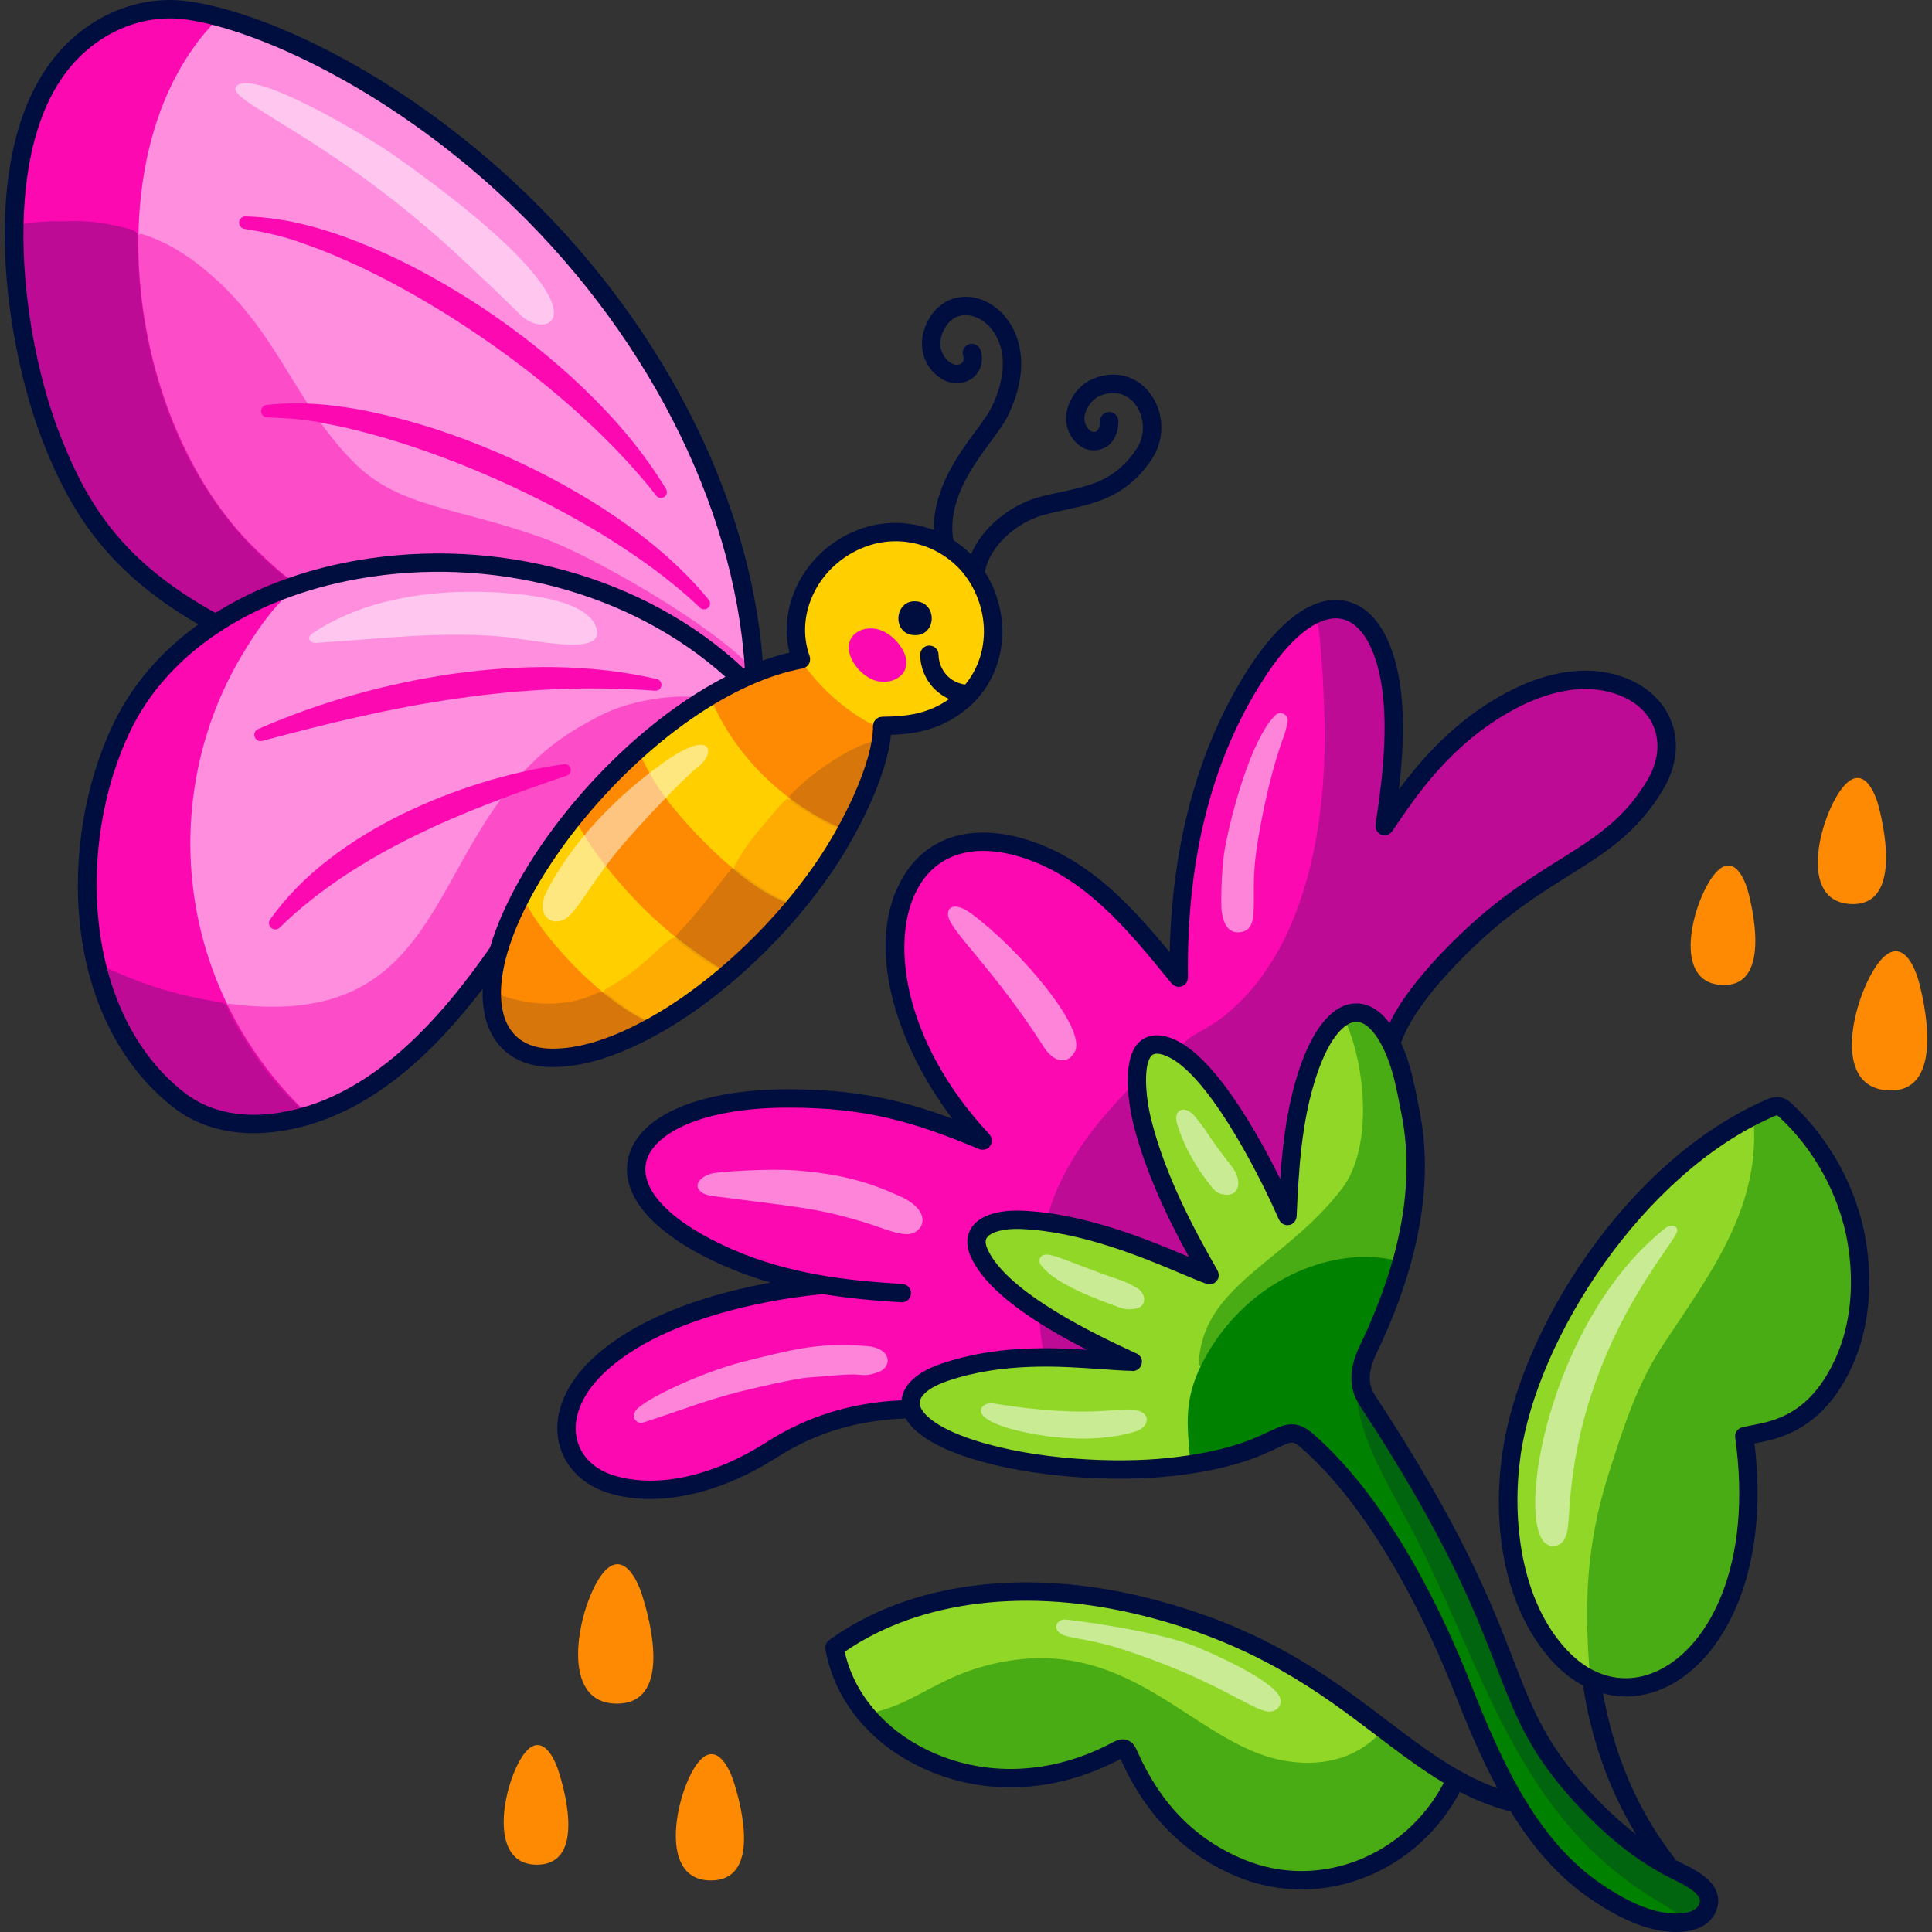 <svg viewBox="0 0 1024 1024" height="1024" width="1024" version="1.1" fill="none" xmlns:xlink="http://www.w3.org/1999/xlink" xmlns="http://www.w3.org/2000/svg"><rect x="0" y="0" width="1024" height="1024" fill="#333333" stroke="none"/><defs><clipPath id="master_svg0_30_77"><rect rx="0" height="1024" width="1024" y="0" x="0"></rect></clipPath></defs><g clip-path="url(#master_svg0_30_77)"><g><g><path style="mix-blend-mode:passthrough" fill-opacity="1" fill="#FC09B2" d="M514.746,600.976C525.198,605.138,494.316,583.634,479.356,534.352C472.884,513.034,470.924,486.114,481.956,467.734C506.49,426.858,573.056,445.858,617.364,507.352C623.222,515.482,622.338,515.59,624.278,516.326C621.318,400.648,689.774,290.66,725.278,330.876C735.286,342.212,739.086,366.17,739.252,381.71C739.656,419.732,733.898,432.246,734.748,435.948C737.558,434.428,748.684,410.068,777.96,386.35C861.012,319.064,933.116,394.48,838.492,454.216C823.496,463.682,803.822,474.242,779.442,497.264C730.024,543.932,742.85,559.486,733.246,546.638C716.312,523.984,700.942,544.88,692.346,571.868C682.868,601.62,683.274,634.416,683.256,634.64C683.092,636.58,682.77,641.434,681.658,641.344C680.142,641.222,679.2,636.442,678.696,635.314C655.4,583.222,619.462,541.454,606.802,556.882C599.948,565.236,603.454,585.036,606.036,595.574C617.934,644.11,642.608,670.826,638.926,674.068C635.384,677.19,616.37,660.8,567.524,650C497.264,634.466,499.224,673.058,591.288,717.682C592.722,718.376,595.444,718.542,594.624,720.902C593.504,724.124,540.462,711.844,499.642,727.868C491.624,731.016,483.784,735.812,482.534,744.322C482.194,746.628,481.752,746.882,479.476,747.216C478.776,747.318,478.034,747.512,477.366,747.384C470.54,746.072,464.08,748.688,457.448,749.338C452.752,749.798,448.076,751.176,443.568,752.674C403.636,765.93,405.72,776.76,369.974,786.174C361.458,788.416,362.102,787.504,354.364,789.06C353.328,789.268,352.288,789.724,351.262,789.69C341.758,789.378,332.166,789.99,322.958,786.67C295.992,776.948,294.376,750.818,309.112,732.092C331.264,703.94,381.058,687.724,414.068,684.942C418.098,684.602,421.982,683.17,426.092,683.088C429.618,683.018,433.118,682.304,436.672,682.976C437.846,683.198,440.244,682.852,441.418,682.648C437.996,681.206,384.086,674.512,352.246,646.556C347.172,642.1,342.486,637.186,339.9,630.828C328.614,603.078,356.374,590.418,385.916,584.792C419.472,578.406,467.64,582.218,514.746,600.976Z"></path></g><g><path style="mix-blend-mode:passthrough" fill-opacity="1" fill="#91D728" d="M934.789,759.182C932.354,759.55,929.958,760.178,927.545,760.7C925.749,761.088,925.241,761.67,925.327,763.682C925.675,771.79,931.551,802.592,919.847,839.242C909.743,870.884,887.195,898.392,854.565,893.986C810.967,888.1,768.185,798.754,831.165,689.322C854.961,647.976,892.297,607.188,937.359,587.408C940.659,585.96,942.797,584.718,945.617,587.364C948.323,589.906,951.281,592.2,953.818,594.896C1007.31,651.77,990.263,750.774,934.789,759.182ZM601.547,937.936C594.216,923.69,598.337,925.356,587.915,930.108C521.82,960.238,455.71,930.796,442.574,876.39C442.232,874.978,442.496,873.99,443.674,873.19C509.452,828.486,598.183,838.894,669.331,874.54C719.121,899.484,738.703,924.244,767.487,940.222C772.209,942.844,772.294,943.402,769.855,948.074C735.675,1013.586,641.273,1015.13,601.547,937.936ZM749.349,605.342C750.552,620.012,752.151,628.726,746.519,654.316C743.403,668.476,743.137,668.916,738.717,668.27C731.195,667.17,728.351,666.442,726.145,666.45C710.285,666.508,695.275,669.908,681.439,677.878C646.315,698.11,624.141,732.352,631.201,771.942C631.875,775.728,631.709,776.286,627.837,776.7C537.678,786.368,464.672,758.32,485.832,735.688C496.088,724.718,523.716,722.02,526.71,721.392C531.25,720.438,535.806,719.598,540.352,719.708C555.235,720.074,559.456,717.74,596.888,721.97C597.136,721.998,597.419,721.714,597.685,721.574C597.068,720.89,520.276,686.68,517.808,659.99C517.29,654.384,519.676,650.31,525.048,648.566C545.623,641.886,580.823,652.146,599.646,658.588C657.305,678.328,642.792,690.026,618.114,632.716C594.232,577.25,597.206,535.224,629.168,560.48C660.284,585.064,681.368,641.676,682.11,641.364C683.128,640.936,682.594,639.976,682.602,639.24C683.716,526.226,739.478,494.168,749.349,605.342Z"></path></g><g style="opacity:0.5;"><g><path style="mix-blend-mode:passthrough" fill-opacity="1" fill="#018100" d="M852.898,780.202C860.806,755.656,867.514,733.858,881.856,712.184C906.102,675.54,932.242,641.414,929.574,595.432C929.344,591.462,928.63,590.716,937.434,587.382C942.812,585.346,942.06,584.232,947.69,589.134C1002.08,636.484,998.208,739.624,939.94,758.13C924.74,762.958,924.494,756.916,925.896,769.52C930.108,807.382,922.224,856.876,895.332,880.736C877.28,896.752,843.496,897.166,842.642,887.078C839.629,851.508,840.464,818.792,852.898,780.202ZM598.686,931.988C593.516,920.518,597.578,930.612,562.199,939.018C520.516,948.922,480.222,934.544,460.79,911.076C459.726,909.792,460.014,908.776,461.566,908.278C464.424,907.36,467.304,906.514,470.164,905.606C484.69,900.996,498.672,889.888,518.506,883.98C597.267,860.524,631.087,924.842,681.183,933.296C698.837,936.274,716.509,933.022,729.537,920.492C733.881,916.314,733.393,916.21,738.497,920.164C772.193,946.264,774.231,939.812,769.745,948.308C733.607,1016.73,635.461,1013.566,598.686,931.988ZM750.376,618.156C751.056,630.44,749.13,642.462,746.504,654.4C741.488,677.206,743.576,665.02,721.84,666.628C706.892,667.734,695.616,669.328,679.146,679.282C666.304,687.042,665.902,687.01,656.634,696.674C642.561,711.35,639.673,720.328,637.155,723.63C636.66,724.28,635.337,723.98,635.385,722.802C637.043,681.262,681.045,669.428,711.211,630.062C726.941,609.534,724.261,569.27,714.567,544.78C712.513,539.59,711.621,537.484,717.147,536.672C730.525,534.708,738.923,553.448,742.851,566.338C748.043,583.384,749.243,597.694,750.376,618.156Z"></path></g></g><g><path style="mix-blend-mode:passthrough" fill-opacity="1" fill="#018100" d="M641.852,714.292C665.91,675.868,707.89,661.342,737.652,667.592C742.526,668.614,742.928,669.128,741.41,673.92C728.294,715.356,722.942,716.242,721.828,728.202C720.632,741.038,726.114,740.828,751.046,783.736C770.264,816.812,787.93,852.75,800.558,888.692C812.974,924.032,836.382,954.172,866.43,977.296C881.688,989.038,896.448,995.43,902.278,1000.87C910.436,1008.484,907.268,1022.774,879.42,1017.484C848.816,1011.668,824.564,988.246,807.52,961.884C790.528,935.602,784.016,917.742,775.856,897.2C756.718,849.02,730.812,798.714,692.436,763.864C688.036,759.868,682.914,759.2,677.706,761.988C662.014,770.386,644.59,773.61,633.904,775.836C631.862,776.262,630.766,773.28,630.586,771.2C628.958,752.314,627.156,737.76,641.852,714.292Z"></path></g><g style="opacity:0.25;"><path style="mix-blend-mode:passthrough" fill-opacity="1" fill="#000E3F" d="M720.826,732.738C721.108,732.762,721.782,733.49,721.848,733.838C723.732,743.71,731.742,752.73,736.806,761.222C761.112,801.972,783.974,842.53,800.08,887.34C824.804,957.726,880.772,986.038,886.92,991.758C888.69,993.404,890.318,993.548,900.594,999.86C906.712,1003.618,908.502,1013.65,900.88,1017.152C895.12,1019.798,886.018,1011.888,881.302,1009.18C802.45,963.92,786.448,882.204,746.538,807.392C732.674,781.404,725.59,769.492,720.774,750.51C720.012,747.494,717.928,732.496,720.826,732.738Z"></path></g><g style="opacity:0.25;"><g><path style="mix-blend-mode:passthrough" fill-opacity="1" fill="#000E3F" d="M697.854,327.972C696.958,324.726,699.622,323.816,702.842,323.424C711.87,322.322,717.276,321.844,725.2,330.768C731.868,338.278,734.886,349.602,736.808,359.46C744.024,396.488,733.604,435.074,734.688,435.8C736.572,437.062,744.128,415.95,772.574,390.896C846.158,326.08,909.888,375.322,872.508,423.884C846.77,457.322,822.022,457.096,779.566,497.142C733.382,540.706,741.14,558.612,734.236,548.114C727.592,538.012,719.146,532.988,709.864,540.606C694.998,552.808,687.696,585.398,685.348,604.852C681.87,633.666,684.482,641.684,681.276,642.08C680.496,642.176,679.836,637.556,679.512,636.906C674.874,627.652,657.664,587.532,632.106,563.936C618.424,551.306,633.528,550.072,646.748,540.088C691.806,506.058,702.876,438.296,702.102,385.036C701.944,374.076,700.524,337.632,697.854,327.972ZM601.542,574.686C601.818,574.864,602.244,574.986,602.356,575.242C603.42,577.712,604.72,614.78,637.258,668.296C639.176,671.45,640.13,672.896,639.066,673.968C637.92,675.122,636.572,674.46,633.71,673.104C605.648,659.808,579.53,651.894,558.952,648.312C557.546,648.068,554.28,648.268,555.054,645.394C562.63,617.274,581.12,594.776,599.766,575.696C600.264,575.188,600.764,574.706,601.542,574.686ZM550.854,698.356C550.552,691.792,554.746,700.06,591.306,717.694C592.732,718.382,595.462,718.54,594.61,720.92C593.966,722.714,591.808,721.544,590.294,721.402C551.942,717.86,554.814,721.65,553.372,716.712C551.75,711.162,551.016,701.878,550.854,698.356Z"></path></g></g><g style="opacity:0.5;"><g><path style="mix-blend-mode:passthrough" fill-opacity="1" fill="#FFFFFF" d="M882.758,650.894C885.824,648.48,889.536,649.704,888.902,652.632C887.318,659.95,838.026,712.118,831.992,797.212C830.944,811.992,830.838,812.088,829.318,815.446C827.11,820.332,820.328,820.97,817.33,815.986C804.586,794.8,825.142,696.238,882.758,650.894ZM421.728,620.34C446.79,622.284,461.43,626.908,477.432,634.238C495.536,642.532,489.142,654.892,479.712,654.11C471.34,653.416,466.206,649.456,444.09,643.924C427.912,639.878,413.352,638.566,378.662,634.032C375.09,633.566,372.392,632.96,370.552,630.674C367.762,627.21,372.4,623.26,376.978,622.056C381.608,620.838,408.422,619.308,421.728,620.34ZM459.114,713.424C472.642,714.372,473.164,724.412,465.626,727.232C462.582,728.37,459.43,729.094,456.278,728.712C449.95,727.946,438.01,729.468,428.754,730.078C421.554,730.554,399.472,735.79,392.464,737.53C374.302,742.04,359.566,748.008,340.984,753.946C339.234,754.506,337.848,753.92,336.726,752.62C335.498,751.196,335.882,749.662,336.592,748.15C338.978,743.058,370.34,727.596,394.898,721.498C423.322,714.442,434.428,711.7,459.114,713.424ZM649.406,448.714C652.784,430.852,662.968,392.366,675.65,379.376C677.262,377.722,678.866,377.536,680.45,378.404C682.114,379.316,682.842,380.688,682.394,382.87C681.86,385.462,681.286,388.084,680.356,390.552C672.152,412.304,666.304,444.946,665.19,456.62C663.058,478.956,667.978,493.026,657.016,494.106C650.57,494.74,648.316,488.914,647.418,482.498C647.298,481.622,646.852,462.224,649.406,448.714ZM633.396,872.578C643.83,876.8,671.648,889.322,677.576,898.18C680.994,903.286,676.536,907.904,671.84,907.136C661.788,905.494,643.732,889.962,594.392,873.998C578.21,868.762,567.41,868.522,563.004,866.314C557.614,863.614,559.772,858.862,563.94,858.376C565.696,858.174,612.72,864.214,633.396,872.578ZM569.554,557.644C565.214,564.99,558.014,562.354,553.336,555.058C526.482,513.16,504.038,493.914,502.542,485.496C501.742,480.99,505.724,477.514,515.034,484.402C539.888,502.786,576.732,545.494,569.554,557.644ZM548.162,760.114C509.202,752.99,519.648,742.722,526.452,743.828C583.746,753.144,595.402,743.93,604.866,748.326C609.41,750.436,608.972,756.5,601.602,758.776C585,763.902,564.342,763.072,548.162,760.114ZM593.286,692.948C581.65,688.754,560.354,681.018,552.476,671.45C551.362,670.098,550.166,668.61,551.284,666.692C554.27,661.57,563.992,668.498,594.818,678.824C597.302,679.656,599.59,681.076,601.948,682.268C607.542,685.096,608.464,692.554,601.624,693.668C598.146,694.236,596.13,693.974,593.286,692.948ZM647.468,632.886C645.556,632.41,643.954,631.248,642.682,629.694C634.414,619.608,627.926,608.536,624.008,596.036C621.434,587.826,628.08,585.322,633.368,591.766C641.316,601.45,639.222,600.808,652.826,618.272C659.038,626.246,656.84,635.222,647.468,632.886Z"></path></g></g><g><path style="mix-blend-mode:passthrough" fill-opacity="1" fill="#000E3F" d="M988.858,657.066C984.224,629.872,969.854,603.5,949.438,584.708C944.466,580.134,939.862,581.232,936.01,582.91C861.556,615.348,805.508,705.352,796.284,770.14C789.864,815.202,800.218,856.96,823.984,881.848C828.626,886.708,833.704,890.508,839.03,893.344C843.376,922.114,853.008,948.978,867.182,972.318C857.366,964.75,847.818,955.618,838.06,944.436C818.424,921.926,811.562,904.196,802.074,879.656C790.674,850.19,775.058,809.828,728.868,739.7C724.896,733.674,725.112,726.574,729.542,717.354C752.29,670.07,759.978,626.8,752.394,588.742L751.55,584.454C749.942,576.166,748.278,567.602,745.26,559.324C744.45,557.106,743.55,554.921,742.562,552.776C747.184,539.348,760.254,521.986,780.624,502.36C799.656,484.016,816.576,473.434,831.5,464.096C850.846,451.994,867.552,441.546,881.17,419.022C888.944,406.164,890.362,392.554,885.16,380.71C879.83,368.558,867.846,359.782,852.29,356.63C835.852,353.306,816.956,357.088,797.592,367.56C771.17,381.85,753.244,402.474,741.448,418.47C743.434,401.622,744.85,380.264,741.89,361.702C737.97,337.098,727.874,321.786,713.466,318.578C698.102,315.158,680.596,326.482,664.306,350.5C636.428,391.604,621.22,444.684,619.966,504.67C598.958,479.26,576.314,454.658,543.198,444.746C515.282,436.394,491.968,443.328,479.274,463.798C457.182,499.438,474.788,553.436,504.734,592.92C477.48,582.784,452.906,577.34,418.256,577.34C417.764,577.34,417.266,577.34,416.77,577.344C369.656,577.55,337.504,591.74,332.856,614.368C328.728,634.466,347.546,655.188,384.48,671.222C392.294,674.6,400.318,677.469,408.502,679.812C381.734,684.624,341.452,695.418,315.296,718.904C299.836,732.786,292.862,749.404,296.16,764.488C298.902,777.022,308.664,787.02,322.268,791.248C329.276,793.422,336.802,794.494,344.68,794.49C365.634,794.49,389.066,786.92,411.764,772.454C432.19,759.432,454.576,752.706,480.038,751.816C484.694,759.884,496.254,767.12,513.732,772.71C547.644,783.544,591.464,785.43,619.872,782.464C652.434,779.078,667.708,771.86,676.836,767.548C684.804,763.788,685.284,763.544,689.668,767.37C731.146,803.516,759.92,869.208,770.37,895.774C777.304,913.408,784.726,931.21,793.656,947.81C772.6,940.226,755.29,927.162,735.75,912.32C705.038,888.992,670.226,862.552,608.522,847.008C543.378,830.6,481.846,838.692,439.622,869.184L439.592,869.204C439.53,869.248,439.462,869.288,439.4,869.332C439.2,869.476,439.09,869.686,438.918,869.854C438.662,870.106,438.394,870.336,438.198,870.636C438.026,870.902,437.94,871.192,437.822,871.482C437.704,871.772,437.564,872.044,437.502,872.356C437.434,872.706,437.468,873.058,437.478,873.414C437.484,873.654,437.418,873.882,437.462,874.124C437.476,874.202,437.496,874.278,437.51,874.354L437.516,874.384C442.284,900.682,460.354,923.224,487.152,936.262C520.13,952.302,559.044,950.862,593.924,932.288L593.936,932.28C607.342,962.474,628.332,983.54,656.324,994.902C666.978,999.232,678.371,1001.456,689.872,1001.452C723.8,1001.452,756.598,982.182,773.75,949.754C782.34,954.236,791.406,957.74,800.778,960.2C812.08,978.57,825.762,994.852,843.524,1006.826C850.878,1011.784,862.118,1018.766,874.768,1022.142C879,1023.274,883.738,1023.996,888.352,1023.996C896.924,1023.996,905.084,1021.498,908.844,1014.446C910.794,1010.792,911.214,1006.97,910.058,1003.4C907.46,995.38,897.854,990.682,890.842,987.248C889.843,986.766,888.851,986.269,887.866,985.758C887.696,985.296,887.52,984.834,887.202,984.424C868.27,960.112,855.424,930.188,849.624,897.536C853.584,898.594,857.618,899.192,861.69,899.192C868.94,899.192,876.286,897.498,883.418,894.046C912.894,879.78,938.314,834.498,929.918,765.062L930.956,764.86C942.546,762.638,966.666,758.008,982.126,723.11C990.51,704.214,992.896,680.756,988.858,657.066ZM659.99,985.878C634.046,975.35,615.348,956.518,602.828,928.3C601.95,926.334,600.632,923.354,597.464,922.264C594.572,921.254,591.736,922.416,589.354,923.692C557.258,940.778,521.562,942.17,491.416,927.504C468.428,916.322,452.668,897.476,447.702,875.48C487.53,848.038,545.02,841.062,606.146,856.448C665.924,871.506,699.89,897.31,729.86,920.072C741.996,929.29,753.298,937.852,765.222,944.974C744.762,983.882,699.408,1001.868,659.99,985.878ZM406.526,764.238C377.724,782.604,348.072,789.066,325.158,781.942C314.79,778.726,307.688,771.6,305.678,762.406C303.15,750.842,309.028,737.624,321.808,726.148C359.052,692.7,430.364,686.386,436.254,685.918C450.362,688.22,464.27,689.442,477.73,690.244C477.83,690.252,477.924,690.252,478.024,690.252C480.647,690.239,482.787,688.149,482.864,685.527C482.941,682.905,480.927,680.694,478.31,680.526C449.448,678.804,418.576,675.404,388.364,662.29C356.51,648.46,339.326,631.28,342.4,616.326C345.356,601.92,369.516,587.29,416.816,587.08L418.312,587.08C458.904,587.08,484.184,594.506,518.95,609.03L518.974,609.04L518.992,609.046C519.85,609.41,520.734,609.422,521.592,609.288C521.954,609.234,522.318,609.21,522.662,609.074C522.948,608.96,523.18,608.752,523.442,608.584C523.692,608.424,523.968,608.324,524.192,608.112C524.206,608.098,524.21,608.08,524.224,608.068C524.44,607.86,524.576,607.576,524.752,607.328C524.954,607.044,525.198,606.784,525.332,606.472C525.338,606.456,525.352,606.448,525.358,606.432C525.438,606.242,525.42,606.046,525.474,605.854C525.588,605.446,525.714,605.044,525.72,604.624C525.724,604.326,525.632,604.048,525.582,603.758C525.528,603.43,525.512,603.104,525.39,602.792C525.252,602.436,525.01,602.138,524.792,601.822C524.658,601.63,524.592,601.408,524.428,601.232C477.992,551.58,470.776,496.008,487.56,468.932C497.906,452.244,516.672,446.97,540.412,454.078C574.454,464.268,597.402,492.378,619.588,519.562L621.006,521.296C621.064,521.366,621.146,521.394,621.206,521.46C621.434,521.71,621.704,521.896,621.98,522.094C622.224,522.27,622.45,522.46,622.718,522.586C622.978,522.71,623.26,522.76,623.544,522.836C623.878,522.924,624.198,523.02,624.542,523.036C624.624,523.04,624.694,523.084,624.776,523.084L624.846,523.084C625.06,523.082,625.24,522.982,625.446,522.954C625.78,522.908,626.1,522.86,626.422,522.744C626.748,522.626,627.03,522.454,627.32,522.27C627.496,522.16,627.696,522.12,627.86,521.986C627.934,521.926,627.964,521.838,628.032,521.776C628.284,521.546,628.472,521.276,628.67,520.998C628.846,520.752,629.032,520.522,629.156,520.254C629.28,519.988,629.334,519.704,629.408,519.414C629.494,519.08,629.58,518.758,629.596,518.414C629.6,518.32,629.648,518.242,629.646,518.146C628.746,453.67,643.122,399.106,672.372,355.968C686.064,335.788,700.274,325.632,711.36,328.088C721.454,330.332,729.08,343.146,732.284,363.236C736.4,389.098,731.42,421.552,729.028,437.146C728.99,437.388,729.062,437.61,729.06,437.848C729.058,438.21,729.032,438.564,729.11,438.916C729.178,439.224,729.324,439.492,729.448,439.778C729.57,440.066,729.666,440.358,729.844,440.62C730.044,440.912,730.316,441.134,730.576,441.378C730.752,441.544,730.868,441.752,731.074,441.894C731.11,441.918,731.152,441.92,731.188,441.944C731.452,442.116,731.766,442.2,732.064,442.32C732.374,442.444,732.668,442.602,732.99,442.66C733.03,442.668,733.06,442.694,733.1,442.7C733.348,442.738,733.572,442.666,733.814,442.668C734.17,442.67,734.518,442.696,734.864,442.622C735.22,442.546,735.528,442.384,735.85,442.234C736.09,442.124,736.336,442.048,736.558,441.9C736.892,441.674,737.152,441.37,737.422,441.066C737.556,440.916,737.732,440.824,737.848,440.654L740.33,437.022C751.358,420.806,769.82,393.664,802.234,376.134C814.322,369.592,832.48,362.564,850.36,366.182C862.954,368.732,872.15,375.286,876.248,384.63C880.138,393.492,878.928,403.92,872.842,413.99C860.426,434.53,845.386,443.938,826.346,455.848C811.012,465.442,793.636,476.31,773.87,495.358C755.55,513.008,743.084,528.702,736.472,542.236C729.79,533.368,722.978,531.712,718.65,531.838C706.812,531.988,696.182,544.302,688.716,566.51C682.19,585.918,679.81,605.978,678.556,624.904C666.174,599.856,643.276,559.174,621.454,550.508C612.59,546.986,607.156,549.368,604.17,551.992C592.592,562.16,599.946,592.734,600.824,596.184C607.238,621.46,618.666,645.266,630.144,666.196L629.634,665.982C609.19,657.362,574.976,642.93,541.134,641.664C535.216,641.448,520.788,641.876,514.944,650.67C512.908,653.726,511.218,658.94,514.688,666.428C523.308,685.004,549.258,701.67,575.996,715.4C554.238,714.006,526.724,713.376,499.116,722.716C482.166,728.446,478.346,736.832,477.808,742.188C451.346,743.394,427.952,750.578,406.526,764.238ZM900.794,1006.4C901.022,1007.114,901.17,1008.148,900.254,1009.868C897.194,1015.604,884.534,1014.67,877.284,1012.738C868.732,1010.454,859.736,1006.01,848.976,998.752C832.156,987.414,819.124,971.676,808.298,953.812C808.208,953.645,808.108,953.483,807.998,953.328C796.62,934.44,787.688,913.204,779.432,892.21C766.134,858.384,737.614,796.23,696.068,760.028C686.876,752.018,680.92,754.84,672.678,758.74C664.114,762.786,649.778,769.56,618.862,772.778C591.492,775.626,549.266,773.846,516.7,763.43C495.178,756.548,487.496,748.484,487.458,743.67C487.424,739.524,493.082,735.024,502.23,731.932C531.71,721.962,561.83,724.12,583.81,725.69C589.93,726.128,595.224,726.504,599.842,726.58C600.012,726.598,600.182,726.692,600.352,726.692C602.19,726.692,603.948,725.646,604.774,723.87C604.79,723.834,604.784,723.798,604.8,723.762C605.047,723.212,605.189,722.621,605.218,722.018C605.218,722.006,605.224,721.996,605.224,721.986C605.228,721.916,605.266,721.858,605.266,721.786C605.294,719.608,603.858,717.81,601.892,717.164C582.962,708.388,534.372,685.722,523.518,662.32C521.612,658.208,522.688,656.588,523.042,656.05C525.108,652.942,532.228,651.056,540.762,651.39C572.824,652.588,606.012,666.582,625.844,674.944C631.278,677.24,635.974,679.22,639.518,680.464C639.562,680.48,639.606,680.47,639.648,680.484C640.13,680.64,640.628,680.746,641.138,680.746C641.198,680.746,641.26,680.726,641.322,680.722C641.438,680.718,641.544,680.69,641.658,680.678C642.115,680.627,642.562,680.51,642.986,680.332C643.108,680.282,643.23,680.244,643.35,680.182C643.418,680.148,643.49,680.136,643.556,680.096C643.766,679.976,643.896,679.782,644.082,679.638C644.35,679.428,644.622,679.238,644.842,678.972C645.076,678.69,645.228,678.374,645.392,678.052C645.494,677.856,645.652,677.706,645.728,677.49C645.748,677.434,645.734,677.378,645.752,677.324C645.862,676.976,645.874,676.618,645.902,676.254C645.924,675.978,645.986,675.71,645.962,675.438C645.936,675.154,645.822,674.888,645.746,674.608C645.652,674.268,645.58,673.932,645.418,673.62C645.39,673.566,645.392,673.506,645.362,673.452C632.154,650.406,617.654,622.918,610.262,593.78C606.846,580.334,606.004,563.332,610.594,559.302C611.96,558.1,614.394,558.182,617.854,559.552C638.818,567.874,665.474,618.128,677.916,646.51C678.018,646.742,678.202,646.898,678.334,647.104C678.52,647.398,678.682,647.696,678.924,647.942C679.144,648.166,679.406,648.316,679.66,648.492C679.922,648.672,680.16,648.868,680.456,648.996C680.766,649.13,681.096,649.172,681.428,649.238C681.674,649.288,681.894,649.408,682.152,649.42C682.204,649.424,682.25,649.396,682.302,649.398C682.562,649.402,682.818,649.324,683.08,649.286C683.47,649.23,683.858,649.19,684.216,649.042C684.254,649.026,684.294,649.034,684.332,649.018C684.522,648.934,684.646,648.778,684.82,648.674C685.154,648.472,685.486,648.286,685.764,648.012C685.994,647.784,686.148,647.516,686.328,647.254C686.5,647.002,686.686,646.774,686.81,646.492C686.956,646.156,687.008,645.8,687.076,645.438C687.118,645.212,687.232,645.016,687.242,644.78C688.332,621.228,689.564,594.53,697.946,569.602C704.858,549.036,713.232,541.634,718.766,541.566L718.852,541.566C724.852,541.566,731.298,549.438,736.114,562.65C738.864,570.212,740.386,578.032,741.994,586.308L742.842,590.644C750.006,626.584,742.578,667.796,720.768,713.134C714.784,725.572,714.776,736.016,720.732,745.062C766.35,814.316,781.746,854.11,792.99,883.172C802.838,908.636,809.958,927.04,830.72,950.838C847.848,970.466,864.442,984.234,882.932,994.17C883.974,994.732,885.214,995.338,886.568,996.004C891.396,998.362,899.47,1002.314,900.794,1006.4ZM973.226,719.172C959.832,749.408,940.612,753.096,929.124,755.302C927.24,755.664,925.58,755.98,924.144,756.392C921.344,756.61,919.307,759.141,919.692,761.922C929.086,829.054,906.112,872.25,879.18,885.286C862.474,893.366,844.922,889.666,831.032,875.122C805.452,848.338,801.292,804.04,805.926,771.516C814.82,709.058,870.778,621.954,939.904,591.842C940.872,591.418,941.37,591.206,941.736,591.206C942.116,591.206,942.358,591.43,942.842,591.876C961.704,609.238,974.976,633.594,979.262,658.7C982.978,680.524,980.838,702,973.226,719.172Z"></path></g><g><path style="mix-blend-mode:passthrough" fill-opacity="1" fill="#FF8EDE" d="M396.054,359.294C349.306,380.674,295.296,432.738,271.214,486.436C265.326,499.628,266.83,501.842,259.082,512.864C241.862,537.39,220.346,560.546,194.624,576.658C184.84,582.766,172.136,589.01,166.026,590.472C163.99,590.914,162.176,590.56,160.626,589.056C156.908,585.292,152.878,581.706,149.47,577.722C125.298,549.564,108.474,516.894,102.678,475.99C97.762,441.326,95.344,379.082,143.628,323.568C157.938,307.114,158.988,312.458,148.718,304.178C61.108,233.478,49.42,77.87,112.816,11.464C114.63,9.562,116.356,9.074,118.924,9.826C259.126,49.892,387.244,207.092,398.62,340.832C399.816,354.91,400.704,357.168,396.054,359.294Z"></path></g><g><path style="mix-blend-mode:passthrough" fill-opacity="1" fill="#FD8A02" d="M419.204,482.912C407.52,496.106,412.234,491.082,392.27,510.724C385.496,517.394,384.212,515.296,379.458,512.648C354.582,498.79,321.38,466.484,305.222,436.274C303.78,433.578,305.194,431.53,307.194,429.158C315.76,418.998,325.086,409.57,334.782,400.5C338.344,397.166,338.98,397.368,340.952,401.902C351.674,426.544,391.498,468.366,418.088,478.144C419.072,478.506,421.166,480.696,419.204,482.912ZM467.446,389.474C467.47,397.78,459.98,422.806,450.48,438.208C449.102,440.442,448.584,440.704,446.168,439.796C426.372,432.348,402.188,414.288,384.942,387.78C381.75,382.874,379.36,377.538,376.86,372.272C375.884,370.216,376.19,369.48,377.944,368.218C385.91,362.478,409.444,352.188,421.32,350.232C423.994,349.792,426.134,350.486,427.702,352.908C434.406,363.268,450.216,378.022,464.494,384.048C467.136,385.162,467.764,387.002,467.446,389.474ZM267.28,494.226C268.666,490.492,272.892,479.494,275.412,476.434C279.744,471.174,284.44,500.014,329.364,532.554C340.994,540.978,342.642,539.534,345.684,542.264C346.888,543.344,345.384,544.618,343.962,545.39C333.056,551.316,321.816,556.4,309.592,559.004C263.51,568.82,251.028,538.012,267.28,494.226Z"></path></g><g><path style="mix-blend-mode:passthrough" fill-opacity="1" fill="#FFCF00" d="M457.742,381.51C446.266,374.58,436.516,365.758,428.202,355.244C423.702,349.554,421.77,343.05,421.676,336.064C421.014,287.364,478.184,261.942,514.778,297.03C516.524,298.704,516.802,301.3,518.336,302.696C532.19,315.312,532.956,350.908,513.384,368.35C511.032,370.446,509.162,373.054,506.47,374.838C497.122,381.032,487.09,384.992,475.658,384.552C467.012,384.22,465.162,385.992,457.742,381.51ZM419.468,478.926C401.172,474.468,376.16,450.112,363.536,435.97C350.126,420.944,345.5,412.496,339.504,400.578C338.59,398.762,338.852,397.11,340.346,395.77C348.988,388.022,360.166,379.068,369.27,373.45C376.152,369.204,375.736,368.64,379.46,376.33C391.242,400.658,413.42,424.012,443.432,438.108C447.628,440.08,449.402,440.688,447.13,444.324C441.228,453.768,431.258,469.3,423.146,477.936C422.214,478.928,421.022,479.116,419.468,478.926ZM383.322,518.39C375.168,525.366,361.622,535.036,352.378,540.742C349.298,542.644,346.684,542.866,343.456,541.41C319.766,530.736,291.754,501.5,279.734,480.684C277.464,476.756,275.956,474.306,279.098,469.032C289.03,452.358,300.164,437.564,301.104,436.542C305.978,431.25,305.656,439.65,320.702,458.556C341.522,484.72,360.082,499.822,382.85,514.052C383.596,514.518,384.748,517.172,383.322,518.39Z"></path></g><g><path style="mix-blend-mode:passthrough" fill-opacity="1" fill="#FC09B2" d="M56.786,404.204C59.016,397.504,61.572,390.86,64.602,384.488C74.176,364.366,92.634,344.718,110.745,332.838C114.061,330.662,115.665,329.966,113.397,329.062C74.4,313.528,46.626,278.662,30.016,239.942C18.328,212.692,13.472,189.406,10.09,162.122C5.786,127.398,9.69,96.184,9.982,92.298C14.346,34.356,59.882,-8.056,111.785,7.818C117.349,9.52,112.623,12.13,105.786,20.908C50.428,91.99,69.598,227.568,135.521,291.1C154.855,309.734,151.587,304.404,155.357,308.666C156.049,309.45,155.833,310.334,154.947,310.904C152.877,312.238,151.515,311.646,152.265,313.746C153.219,316.412,144.783,319.106,127.499,348.514C85.21,420.468,91.516,518.686,159.415,586.948C160.975,588.516,163.315,590.334,161.595,591.522C160.867,592.02,160.062,592.393,159.213,592.626C129.835,600.62,101.17,595.118,80.76,570.71C62.06,548.348,51.426,521.034,47.77,493.696C46.668,485.472,46.348,435.56,56.786,404.204ZM450.257,346.284C447.877,337.294,455.785,331.882,464.059,333.288C470.925,334.454,477.597,340.96,479.767,347.448C482.829,356.604,474.747,362.492,465.951,361.16C458.893,360.09,452.057,353.086,450.257,346.284Z"></path></g><g><path style="mix-blend-mode:passthrough" fill-opacity="1" fill="#FC09B2" d="M370.966,322.06C355.562,307.388,338.18,295.04,320.148,283.864C302.004,272.792,283.15,262.928,263.71,254.336C244.314,245.648,224.35,238.172,204.012,232.138C193.824,229.228,183.558,226.496,173.18,224.628C162.816,222.316,152.37,221.58,141.914,221.258L141.646,221.25C139.889,221.212,138.465,219.814,138.395,218.058C138.324,216.302,139.632,214.794,141.38,214.616C163.68,212.132,185.82,215.504,207.094,220.66C228.43,225.878,249.1,233.34,269.118,242.208C289.068,251.224,308.404,261.686,326.516,274.088C344.626,286.42,361.614,300.764,375.572,317.81C376.664,319.091,376.55,321.007,375.312,322.149C374.074,323.291,372.155,323.252,370.966,322.06ZM347.842,262.74C334.194,245.262,318.508,229.59,301.972,214.966C285.329,200.421,267.738,187,249.314,174.79C230.948,162.512,211.758,151.426,191.882,141.91C181.892,137.296,171.804,132.832,161.434,129.312C151.136,125.408,140.518,123.03,129.802,121.35L129.534,121.308C127.806,121.033,126.586,119.467,126.742,117.724C126.898,115.982,128.377,114.657,130.126,114.694C153.488,115.232,175.768,122.268,196.746,131.07C217.788,139.962,237.704,151.17,256.668,163.74C275.544,176.444,293.492,190.57,309.88,206.398C326.286,222.162,341.202,239.686,353.01,259.202C353.907,260.684,353.433,262.613,351.95,263.51C350.582,264.326,348.821,263.995,347.842,262.74ZM347.186,366.098C311.994,363.48,276.948,365.166,242.23,370.236C207.476,375.158,173.258,383.482,139.008,392.702C137.318,393.166,135.556,392.245,134.973,390.592C134.39,388.939,135.184,387.116,136.792,386.418C169.658,372.034,204.63,362.27,240.35,357.094C276.018,352.14,312.894,351.766,348.138,359.906C349.828,360.296,350.882,361.983,350.492,363.674C350.137,365.185,348.734,366.214,347.186,366.098ZM300.404,411.11C272.584,420.54,245.22,430.44,219.322,443.27C206.35,449.596,193.814,456.706,181.858,464.64C169.966,472.66,158.6,481.47,148.288,491.622L148.266,491.644C147.034,492.866,145.07,492.942,143.748,491.817C142.425,490.693,142.184,488.743,143.192,487.33C151.942,474.96,162.89,464.16,174.926,454.99C186.928,445.73,199.996,438.022,213.478,431.35C240.568,418.248,269.456,409.264,298.962,405.014C300.682,404.766,302.276,405.96,302.524,407.68C302.731,409.184,301.842,410.623,300.404,411.11Z"></path></g><g style="opacity:0.25;"><g><path style="mix-blend-mode:passthrough" fill-opacity="1" fill="#000E3F" d="M35.236,117.28C44.82,116.748,55.14,117.966,65.316,120.528C73.462,122.58,73.114,122.738,73.144,129.162C73.458,197.402,101.46,258.238,135.44,291.022C154.476,309.388,150.728,303.96,155.29,308.568C155.952,309.236,155.808,310.406,155.036,310.854C154.428,311.208,153.798,311.592,153.126,311.766C148.996,312.834,145.672,315.854,141.408,316.584C137.672,319.976,132.418,320.394,128.366,323.396C125.6,325.446,122.108,326.604,119.232,328.69C116.856,330.414,112.632,328.808,110.116,327.746C80.518,315.252,49.238,286.01,29.232,238.19C13.4,200.338,8.686,164.524,8.102,125.844C8.004,119.322,8.484,119.128,14.752,118.276C21.262,117.392,27.776,117.18,35.236,117.28ZM102.998,588.764C84.702,580.16,69.202,557.62,60.838,539.198C57.62,532.112,52.478,518.206,51.936,513.744C51.11,506.948,68.342,523.52,116.082,531.132C123.012,532.238,118.684,534.54,137.292,561.156C156.524,588.666,168.918,590.322,158.298,592.816C150.552,594.636,121.674,597.546,102.998,588.764Z"></path></g></g><g style="opacity:0.15;"><g><path style="mix-blend-mode:passthrough" fill-opacity="1" fill="#000E3F" d="M263.184,542.93C260.442,536.036,261.224,533.832,260.642,528.946C260.306,526.122,260.826,525.578,263.264,526.582C279.218,533.152,299.81,534.308,315.814,526.648C318.66,525.286,320.82,525.824,323.036,527.738C324.504,529.004,326.146,530.064,327.686,531.248C339.624,540.426,343.082,539.71,345.67,542.238C346.838,543.38,345.43,544.592,343.988,545.376C333.092,551.294,321.868,556.38,309.656,558.99C290.46,563.092,270.442,561.182,263.184,542.93ZM385.358,515.312C377.782,512.952,365.674,503.816,359.486,498.858C357.606,497.352,357.638,496.472,359.524,494.508C368.262,485.414,378.698,471.892,386.462,461.848C389.338,458.13,388.35,460.388,401.818,469.45C412.472,476.618,416.2,477.198,418.62,478.362C422.004,479.992,420.502,481.908,415.808,487.008C411.372,491.83,392.97,511.102,387.73,514.298C387,514.746,386.146,514.986,385.358,515.312ZM466.728,394.226C465.762,405.136,457.076,427.508,450.476,438.214C449.102,440.444,448.59,440.69,446.154,439.802C441.826,438.222,437.704,436.174,433.722,433.872C417.142,424.286,417.138,423.216,419.658,420.62C438.056,401.662,467.286,387.92,466.728,394.226Z"></path></g></g><g style="opacity:0.5;"><g><path style="mix-blend-mode:passthrough" fill-opacity="1" fill="#FC09B2" d="M397.382,358.628C394.506,360.31,392.824,360.402,390.652,358.142C386.092,353.36,380.38,350.128,375.114,346.234C330.666,313.43,272.762,293.686,217.07,298.598C159.74,303.602,161.158,313.694,154.074,308.25C99.62,266.592,73.636,199.124,72.882,127.584C72.882,125.326,73.37,123.422,75.496,124.132C85.368,127.276,96.302,132.586,110.114,144.23C147.566,175.75,156.154,214,188.076,245.608C211.848,269.204,242.216,268.716,288.08,285.274C313.402,294.394,377.238,330.828,398.266,353.892C399.95,355.752,399.596,357.344,397.382,358.628ZM160.726,589.108C155.864,584.25,145.984,575.53,134.802,559.034C130.612,552.852,122.014,538.944,120.378,533.724C120.1,532.808,120.872,531.915,121.818,532.058C248.554,548.404,221.932,431.352,310.618,383.294C318.31,379.126,326.878,373.692,346.878,370.48C362.41,367.984,372.62,369.634,372.902,370.856C373.564,373.712,350.96,381.994,314.59,421.926C294.212,444.3,274.02,474.046,265.412,501.764C261.778,513.464,218.592,571.368,169.648,589.256C168,589.862,163.316,591.694,160.726,589.108Z"></path></g></g><g style="opacity:0.5;"><g><path style="mix-blend-mode:passthrough" fill-opacity="1" fill="#FFCF00" d="M413.24,476.734C403.438,472.096,392.208,463.782,390.218,461.776C388.912,460.462,388.812,459.79,389.78,458.038C392.671,452.777,396.01,447.775,399.76,443.088C402.44,439.758,413.02,427.22,414.474,425.746C420.354,419.792,416.436,425.474,444.024,438.356C449.13,440.74,448.792,441.652,447.078,444.4C441.256,453.736,431.154,469.432,423.134,477.944C422.202,478.936,416.27,478.166,413.24,476.734ZM357.592,496.81C362.35,499.924,366.528,503.346,372.562,507.576C382.178,514.314,387.686,514.852,382.5,519.072C372.632,527.106,362.416,534.646,351.512,541.242C349.154,542.668,347.002,542.892,344.516,541.834C335.826,538.132,328.072,532.95,320.818,526.974C319.652,526.012,319.84,524.868,321.282,524.07C343.166,511.978,351.258,498.738,357.592,496.81Z"></path></g><g><path style="mix-blend-mode:passthrough" fill-opacity="1" fill="#FD8A02" d="M413.24,476.734C403.438,472.096,392.208,463.782,390.218,461.776C388.912,460.462,388.812,459.79,389.78,458.038C392.671,452.777,396.01,447.775,399.76,443.088C402.44,439.758,413.02,427.22,414.474,425.746C420.354,419.792,416.436,425.474,444.024,438.356C449.13,440.74,448.792,441.652,447.078,444.4C441.256,453.736,431.154,469.432,423.134,477.944C422.202,478.936,416.27,478.166,413.24,476.734ZM357.592,496.81C362.35,499.924,366.528,503.346,372.562,507.576C382.178,514.314,387.686,514.852,382.5,519.072C372.632,527.106,362.416,534.646,351.512,541.242C349.154,542.668,347.002,542.892,344.516,541.834C335.826,538.132,328.072,532.95,320.818,526.974C319.652,526.012,319.84,524.868,321.282,524.07C343.166,511.978,351.258,498.738,357.592,496.81Z"></path></g></g><g style="opacity:0.5;"><g><path style="mix-blend-mode:passthrough" fill-opacity="1" fill="#FFFFFF" d="M278.192,168.874C274.268,165.962,281.226,171.408,246.262,138.556C174.294,70.94,117.47,53.066,125.482,45.48C134.972,36.494,194.892,72.456,209.08,82.46C324.132,163.582,293.276,180.066,278.192,168.874ZM316.388,334.038C319.152,347.984,282.292,338.852,265.496,337.382C232.864,334.524,201.068,338.634,168.75,340.662C166.968,340.774,165.134,340.854,164.142,339.164C163.446,337.982,163.986,336.76,166.15,335.316C188.212,320.594,217.048,314.374,244.332,313.726C261.24,313.322,312.474,314.282,316.388,334.038ZM289.042,474.052C298.602,453.97,319.534,427.144,351.4,404.374C377.802,385.51,379.518,399.038,370.29,406.192C362.068,412.566,338.942,437.23,329.072,448.89C313.386,467.422,305.344,484.662,298.744,487.486C290.196,491.142,284.75,483.064,289.042,474.052Z"></path></g></g><g><path style="mix-blend-mode:passthrough" fill-opacity="1" fill="#000E3F" d="M609.037,207.852C601.855,198.938,590.901,196.222,579.721,200.624C571.437,203.874,565.255,212.698,565.013,221.604C564.879,226.64,567.309,232.058,571.199,235.404C574.329,238.092,578.137,239.2,581.925,238.522C588.609,237.324,592.759,231.474,592.759,223.252C592.759,220.563,590.579,218.384,587.89,218.384C585.202,218.384,583.023,220.563,583.023,223.252C583.023,224.808,582.747,228.478,580.208,228.932C579.878,228.988,578.894,229.174,577.55,228.016C575.898,226.598,574.692,223.952,574.748,221.864C574.882,216.948,578.708,211.484,583.282,209.686C590.398,206.902,597.016,208.454,601.452,213.962C606.06,219.686,607.85,229.79,602.346,238.02C591.322,254.522,578.144,257.358,562.884,260.64C558.578,261.57,554.13,262.524,549.628,263.826C535.996,267.76,520.83,279.064,514.66,293.818C511.815,290.959,508.666,288.418,505.27,286.242C501.94,265.51,515.41,247.19,525.366,233.71C528.894,228.934,531.946,224.804,533.774,221.194C543.488,202.034,543.756,183.44,534.518,170.176C528.292,161.24,518.562,156.328,509.188,157.448C500.818,158.416,494,164.054,490.486,172.918C487.296,180.954,488.321,189.238,493.296,195.646C497.32,200.834,503.356,203.8,508.692,203.06C512.898,202.528,516.374,200.396,518.489,197.06C520.577,193.758,521.03,189.586,519.739,185.62C518.916,183.045,516.154,181.632,513.585,182.472C511.015,183.311,509.62,186.082,510.477,188.646C510.875,189.86,510.797,190.998,510.257,191.848C509.721,192.7,508.753,193.236,507.459,193.4C505.859,193.564,503.101,192.392,500.986,189.672C499.338,187.546,496.956,183.014,499.538,176.508C501.752,170.926,505.478,167.68,510.308,167.118C516.106,166.496,522.418,169.846,526.528,175.744C533.653,185.968,533.127,200.93,525.085,216.792C523.623,219.672,520.801,223.498,517.53,227.924C508.106,240.678,494.468,259.168,494.989,280.98C482.477,276.138,468.265,275.702,455.021,280.726C427.545,291.154,412.015,319.556,418.399,345.886C413.601,347.029,408.871,348.441,404.233,350.116C397.577,261.694,348.633,167.316,272.395,96.506C209.553,38.138,140.437,6.318,99.816,0.68C72.656,-3.108,44.828,9.13,27.164,32.57C-12.566,85.288,3.208,183.75,22.486,233.428C37.392,271.848,57.442,303.302,105.161,330.918C85.532,345.092,70.138,362.754,60.294,383.194C44.902,415.148,38.392,454.328,42.434,490.69C46.942,531.29,64.422,565.4,91.646,586.736C105.515,597.61,121.309,600.61,134.511,600.61C138.411,600.61,142.085,600.346,145.413,599.948C193.941,594.158,230.431,557.308,255.853,524.034C255.789,525.684,255.753,527.32,255.815,528.904C256.719,551.76,270.437,565.452,292.507,565.534L292.783,565.538C307.689,565.534,323.983,560.912,342.583,551.41C359.859,542.578,377.269,530.342,394.323,515.038C411.403,499.712,426.505,482.77,439.207,464.678C454.169,443.366,470.141,411.746,472.201,389.502C486.487,388.988,498.827,386.276,511.107,376.75C532.139,360.444,537.401,330.586,523.613,305.75C523.107,304.838,522.535,303.984,521.983,303.11C524.583,289.086,539.142,276.988,552.331,273.178C556.507,271.972,560.791,271.052,564.929,270.16C580.809,266.74,597.229,263.208,610.449,243.43C617.723,232.546,617.143,217.914,609.037,207.852ZM31.564,229.908C11.678,178.652,-0.424,85.36,34.946,38.432C50.48,17.812,74.806,7.07,98.476,10.324C136.319,15.578,204.807,47.022,265.769,103.638C341.129,173.636,389.179,266.982,394.737,353.87C394.489,353.978,394.239,354.072,393.991,354.182C342.101,305.582,263.477,283.766,187.849,297.27C159.963,302.252,135.039,311.748,114.171,324.85C65.72,297.998,46.558,268.558,31.564,229.908ZM259.689,502.286C235.387,537.044,196.985,583.986,144.259,590.28C131.483,591.81,113.001,591.102,97.654,579.07C43.44,536.586,40.604,446.506,69.07,387.422C88.84,346.368,132.761,317.006,189.558,306.858C260.865,294.104,334.814,314.006,384.499,358.73C327.543,388.058,274.219,452.576,259.689,502.286C259.691,502.284,259.689,502.284,259.689,502.286ZM511.543,362.838C508.087,362.354,504.723,360.798,502.261,358.364C499.236,355.333,497.509,351.245,497.445,346.964C497.411,344.276,495.365,342.222,492.507,342.164C489.818,342.202,487.67,344.413,487.709,347.102C487.805,353.906,490.611,360.53,495.413,365.286C497.637,367.468,500.235,369.232,503.085,370.494C492.301,378.076,481.379,379.792,467.541,379.882C467.241,379.884,466.978,380.004,466.695,380.058C466.343,380.124,465.973,380.138,465.653,380.274C465.452,380.36,465.305,380.526,465.119,380.638C464.767,380.85,464.397,381.038,464.111,381.326C463.993,381.446,463.937,381.612,463.831,381.746C463.545,382.1,463.255,382.454,463.077,382.878C462.991,383.084,463.003,383.328,462.945,383.548C462.841,383.948,462.703,384.334,462.705,384.766C462.775,404.026,446.925,436.728,431.237,459.082C418.963,476.57,404.355,492.958,387.823,507.792C371.391,522.53,354.681,534.29,338.149,542.738C320.957,551.522,306.113,555.798,292.785,555.798L292.543,555.798C275.829,555.732,266.245,546.044,265.553,528.522C263.369,473.25,350.297,368.346,425.461,354.288C425.597,354.262,425.701,354.174,425.831,354.138C425.959,354.104,426.089,354.126,426.217,354.08C426.403,354.014,426.529,353.874,426.701,353.788C427.005,353.636,427.289,353.482,427.549,353.274C427.793,353.082,427.993,352.872,428.193,352.64C428.401,352.4,428.585,352.164,428.743,351.89C428.899,351.618,429.007,351.342,429.107,351.046C429.207,350.754,429.287,350.468,429.331,350.156C429.369,349.834,429.374,349.51,429.345,349.188C429.333,348.992,429.389,348.806,429.353,348.608C429.327,348.47,429.239,348.366,429.203,348.232C429.169,348.104,429.191,347.976,429.147,347.852C420.941,325.116,434.105,299.09,458.489,289.834C471.771,284.79,486.261,286.364,497.949,293.098L497.953,293.1C505.144,297.226,511.073,303.237,515.101,310.484C524.939,328.208,523.183,348.904,511.543,362.838Z"></path></g><g><path style="mix-blend-mode:passthrough" fill-opacity="1" fill="#000E3F" d="M485.028,318.684C474.214,318.416,472.832,335.056,483.476,336.536C496.532,338.348,497.47,318.992,485.028,318.684Z"></path></g><g><path style="mix-blend-mode:passthrough" fill-opacity="1" fill="#FD8A02" d="M376.916,996.684C402.552,996.546,393.66,959.378,388.984,944.67C385.408,933.418,377.624,922.15,368.336,936.528C357.918,952.654,348.876,996.834,376.916,996.684ZM327.052,902.954C355.346,902.802,345.532,861.776,340.372,845.542C336.424,833.122,327.832,820.686,317.582,836.556C306.084,854.356,296.104,903.118,327.052,902.954ZM284.698,988.332C308.992,988.202,300.566,952.976,296.136,939.036C292.746,928.372,285.37,917.694,276.568,931.32C266.694,946.604,258.124,988.474,284.698,988.332ZM980.897,479.17C1006.498,480.472,999.709,442.862,995.866,427.916C992.926,416.48,985.788,404.794,975.708,418.628C964.403,434.142,952.892,477.744,980.897,479.17ZM1000.797,577.926C1029.055,579.364,1021.56,537.85,1017.32,521.354C1014.076,508.732,1006.196,495.834,995.07,511.102C982.59,528.228,969.887,576.354,1000.797,577.926ZM912.59,522.07C936.855,523.304,930.418,487.66,926.778,473.494C923.992,462.656,917.229,451.582,907.674,464.692C896.96,479.398,886.05,520.72,912.59,522.07Z"></path></g></g></g></svg>